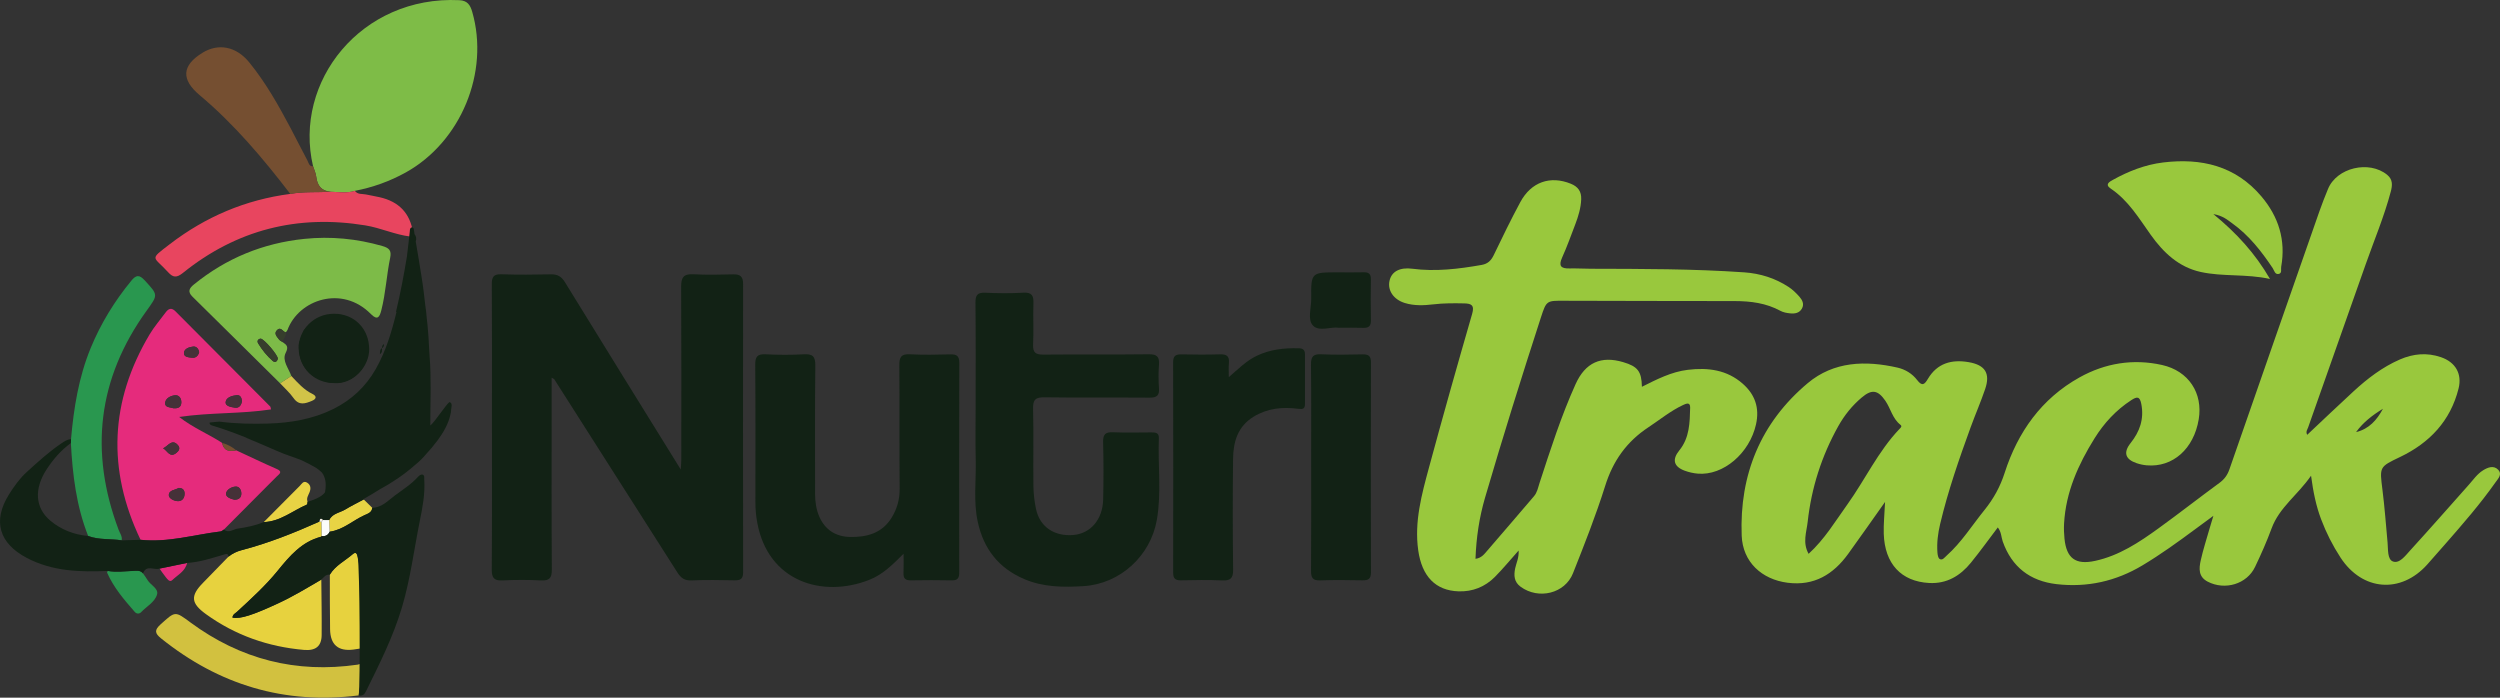 <?xml version="1.0" encoding="UTF-8"?>
<svg id="Layer_1" xmlns="http://www.w3.org/2000/svg" viewBox="0 0 1365.96 381.18">
  <rect x="0" y="0" width="1365.96" height="381.18" fill="#333333" stroke="none"/>
  <defs>
    <style>
      .cls-1 {
        fill: #fbfcfb;
      }

      .cls-2 {
        fill: #453138;
      }

      .cls-3 {
        fill: #e8455f;
      }

      .cls-4 {
        fill: #29974f;
      }

      .cls-5 {
        fill: #7ebc47;
      }

      .cls-6 {
        fill: #7dbb48;
      }

      .cls-7 {
        fill: #122215;
      }

      .cls-8 {
        fill: #d2c13f;
      }

      .cls-9 {
        fill: #f2ece1;
      }

      .cls-10 {
        fill: #363e2c;
      }

      .cls-11 {
        fill: #99c83d;
      }

      .cls-12 {
        fill: #e7d23e;
      }

      .cls-13 {
        fill: #e8d344;
      }

      .cls-14 {
        fill: #754f31;
      }

      .cls-15 {
        fill: #d1c348;
      }

      .cls-16 {
        fill: #e52b7c;
      }
    </style>
  </defs>
  <path class="cls-11" d="M829.79,300.75c-4.84,5.42-8.73,10.17-13.04,14.5-5.38,5.4-12.11,8.1-19.79,7.85-12.57-.4-20.07-8.16-22.07-22.46-2.18-15.6,1.89-30.43,5.88-45.17,7.6-28.08,15.51-56.08,23.6-84.02,1.41-4.85-.62-5.6-4.37-5.68-5.62-.12-11.23-.15-16.84.52-5.22.62-10.47.84-15.6-.74-6.11-1.88-9.52-6.85-8.35-12.14,1.14-5.15,5.72-7.45,12.44-6.58,12.76,1.66,25.37.13,37.94-2.09,3.32-.59,5.13-2.38,6.55-5.33,4.7-9.75,9.42-19.51,14.56-29.03,5.96-11.01,16.35-14.52,27.53-10.01,3.99,1.61,5.89,4.24,5.71,8.58-.2,4.74-1.55,9.19-3.21,13.55-2.32,6.1-4.53,12.27-7.21,18.21-2.08,4.61-.66,6.07,3.99,5.96,3.93-.09,7.86.16,11.8.17,27.91.08,55.82.03,83.68,1.96,8.77.61,16.91,3.17,24.25,7.97,2.16,1.41,4.08,3.28,5.81,5.21,1.63,1.83,2.91,4.08,1.48,6.63-1.38,2.46-3.87,2.86-6.36,2.61-1.83-.18-3.79-.52-5.37-1.38-7.82-4.26-16.29-5.32-24.97-5.34-30.92-.07-61.83-.03-92.75-.17-10.04-.05-10.1-.26-13.18,9.2-10.6,32.64-20.84,65.4-30.48,98.34-3.16,10.79-4.81,21.82-5.24,33.46,3.41-.41,5.02-2.85,6.72-4.79,8.48-9.72,16.78-19.6,25.21-29.37,1.81-2.1,2.23-4.69,3.03-7.15,5.96-18.27,11.81-36.59,19.73-54.13,5.33-11.81,13.9-15.61,26-12.03,7.95,2.35,10.07,5.03,10.24,13.47,8.14-4.06,16.07-8.18,25.09-9.27,11.01-1.33,21.36-.02,30.02,7.61,6.73,5.92,9.23,13.24,7.24,22.17-3.5,15.79-17.91,28.16-31.89,26.94-2.39-.21-4.83-.77-7.08-1.6-6.04-2.23-7.01-6.11-2.94-11.1,5.61-6.88,5.72-15.17,5.92-23.37.08-3.14-2.11-2.25-3.93-1.39-6.82,3.21-12.61,7.99-18.84,12.11-11.93,7.86-19.37,18.36-23.65,32.01-5.08,16.17-11.34,31.99-17.59,47.76-4.42,11.15-18.84,14.56-28.61,7.4-3.63-2.66-3.77-6.18-3-10.03.58-2.88,2.1-5.56,1.91-9.8l.03-.02Z"/>
  <path class="cls-7" d="M301.41,206.37v19.05c0,28.59-.1,57.18.1,85.77.03,4.69-1.34,6.19-6.01,5.94-6.92-.36-13.88-.36-20.79,0-4.66.24-6.05-1.24-6.02-5.94.2-28.78.1-57.55.1-86.33,0-23.17.09-46.34-.08-69.51-.03-4.07.98-5.64,5.31-5.49,8.99.31,17.99.22,26.98.03,3.6-.07,5.74,1.15,7.67,4.29,20.77,33.81,41.71,67.51,63.29,102.36.14-2.65.29-4.16.29-5.68.01-31.39.1-62.79-.08-94.18-.03-5.04,1.29-7.12,6.64-6.83,7.29.4,14.62.23,21.92.05,3.87-.09,5.3,1.39,5.29,5.26-.07,52.51-.08,105.02.01,157.53,0,3.56-1.39,4.46-4.66,4.39-7.87-.16-15.75-.29-23.61.05-3.78.17-5.79-1.42-7.63-4.31-22.4-35.23-44.85-70.42-67.3-105.61-.09-.14-.31-.19-1.42-.85h0Z"/>
  <path class="cls-7" d="M533.07,221.45c0-18.69.11-37.38-.09-56.06-.04-4.12,1.06-5.65,5.35-5.45,6.92.32,13.88.39,20.79-.02,4.74-.28,5.68,1.67,5.53,5.85-.27,7.47.21,14.96-.18,22.42-.24,4.66,1.57,5.6,5.82,5.56,19.11-.19,38.23.06,57.35-.19,4.57-.06,5.94,1.42,5.61,5.76-.33,4.27-.3,8.61,0,12.88.27,3.98-1.26,5.1-5.14,5.07-19.12-.16-38.24.1-57.35-.19-4.96-.07-6.42,1.28-6.3,6.26.34,14.01.01,28.03.18,42.04.05,4.25.53,8.55,1.41,12.71,2.05,9.72,9.89,15.05,20.32,14.23,9.44-.74,16.12-8.43,16.38-19.42.24-10.46.25-20.93-.03-31.39-.11-4.28,1.34-5.51,5.48-5.33,6.92.3,13.87.1,20.8.08,2.19,0,4.28.05,4.17,3.08-.56,14.9,1.49,29.89-1.09,44.7-3.44,19.76-20.14,34.99-40.06,36.21-10.97.68-21.94.64-32.51-3.9-14.07-6.05-22.08-16.6-25.27-31.14-2.46-11.25-.84-22.69-1.12-34.05-.25-9.9-.05-19.81-.05-29.71h0Z"/>
  <path class="cls-7" d="M493.72,302.52c-5.75,5.73-11.18,11.3-18.63,14.25-25.65,10.16-55.46,1.09-61.35-31.28-.68-3.71-1-7.35-1-11.08.01-25.04.11-50.09-.09-75.13-.03-4.39,1.16-5.94,5.67-5.7,6.92.36,13.88.39,20.79,0,4.87-.28,6.43,1.1,6.37,6.17-.28,23.36-.12,46.72-.13,70.08,0,4.32.61,8.58,2.33,12.51,3.16,7.2,9.03,10.89,16.76,11.05,9.16.19,17.51-2.05,22.71-10.5,2.98-4.84,4.47-10.05,4.41-15.92-.22-22.42.02-44.85-.18-67.28-.04-4.46.92-6.39,5.83-6.12,7.29.4,14.62.24,21.92.05,3.46-.09,5.03.73,5.02,4.62-.12,38.13-.09,76.25-.04,114.38,0,2.9-.57,4.55-3.99,4.48-7.49-.17-14.99-.13-22.49-.01-2.89.05-4.09-1-3.97-3.92.15-3.54.04-7.08.04-10.63l.02-.02Z"/>
  <path class="cls-7" d="M671.41,206.05c5.17-4.42,9.48-8.9,15.35-11.69,7.32-3.48,14.99-4.28,22.92-4.07,2.38.06,3.35,1.03,3.34,3.38-.05,8.97-.04,17.94,0,26.91.01,2.84-1.07,3.13-3.84,2.77-8.46-1.11-16.68-.29-24.24,4.33-8.71,5.33-11.09,13.76-11.21,23-.24,20.18-.22,40.37.03,60.55.06,4.75-1.44,6.12-6.05,5.9-7.48-.35-14.99-.2-22.49-.05-3.17.06-4.24-1.11-4.23-4.25.07-38.31.08-76.62-.02-114.93,0-3.68,1.62-4.34,4.77-4.28,6.93.15,13.87.19,20.8-.02,3.55-.11,5.27.89,4.91,4.7-.24,2.56-.05,5.16-.05,7.75h.01Z"/>
  <path class="cls-7" d="M716.39,254.74c0-18.48.12-36.96-.09-55.44-.05-4.35,1.09-5.95,5.64-5.73,7.47.36,14.98.21,22.46.05,3.26-.07,4.68.8,4.67,4.37-.1,38.27-.1,76.54,0,114.81,0,3.67-1.61,4.34-4.76,4.28-7.67-.14-15.36-.25-23.02.04-4.14.16-4.99-1.54-4.96-5.25.14-19.04.07-38.08.07-57.12h0Z"/>
  <path class="cls-11" d="M1209.34,116.97c12.8,10.48,22.78,21.42,30.95,35.45-13.1-2.88-25.72-1.14-37.89-3.83-11.98-2.65-20.34-10.57-27.25-20.27-6.49-9.1-12.26-18.81-21.87-25.27-3.32-2.23-.87-3.66,1.19-4.79,8.57-4.75,17.66-8.3,27.39-9.49,20.84-2.54,39.53,1.78,53.72,18.52,9.44,11.14,13.43,23.94,10.82,38.49-.24,1.35.57,3.45-1.28,3.88-2.14.5-2.5-1.87-3.35-3.15-6.15-9.22-12.92-17.88-22.03-24.43-2.66-1.91-5.17-4.22-10.39-5.11h0Z"/>
  <path class="cls-7" d="M731.49,179.08c-4.23-.7-10.81,2.36-14.16-1.26-3.02-3.27-.86-9.63-.9-14.62-.12-14.4-.04-14.4,14.63-14.4,4.67,0,9.35.1,14.01-.03,2.87-.08,4.02.99,3.97,3.9-.12,7.45-.15,14.91.01,22.36.07,3.27-1.32,4.22-4.35,4.1-4.1-.16-8.22-.04-13.22-.04h0Z"/>
  <path class="cls-11" d="M1365,256.69c-2.49-2.6-5.68-1.33-8.28.28-3.22,1.99-5.36,5.17-7.85,7.96-10.69,12.02-21.3,24.11-32.15,35.99-2.54,2.78-5.76,7.24-9.32,5.84-3.02-1.19-2.53-6.57-2.87-10.28-.89-9.67-1.59-19.36-2.81-28.98-1.57-12.43-1.73-12.38,9.57-17.77,16.23-7.75,27.59-19.74,32.03-37.44,2.03-8.08-1.73-14.44-9.64-17.14-7.63-2.61-15.12-1.92-22.44,1.27-9.57,4.17-17.72,10.43-25.32,17.42-8.47,7.8-16.8,15.75-25.3,23.74-.93-1.73.08-2.85.47-3.94,10.46-29.75,21.03-59.46,31.48-89.21,4.64-13.2,10.11-26.11,13.7-39.67.89-3.34,1.26-6.61-1.93-9.22-9.89-8.11-27.61-3.93-32.36,7.73-1.62,3.97-3.21,7.97-4.63,12.01-16.45,47.03-32.88,94.06-49.22,141.13-1.1,3.17-2.75,5.45-5.46,7.43-11.17,8.18-22.08,16.73-33.3,24.84-10.63,7.69-21.56,14.96-34.71,17.79-10.59,2.28-15.56-1.38-16.66-12.14-.28-2.78-.38-5.61-.22-8.4.98-17.08,7.73-32.12,16.63-46.4,5.22-8.38,11.73-15.44,20.05-20.86,3.09-2.01,4.69-2.29,5.53,2.14,1.56,8.21-.86,15-5.9,21.33-4.09,5.14-2.85,8.87,3.39,10.96,1.76.59,3.63.99,5.47,1.15,14.22,1.23,25.73-8.99,28.4-25.15,2.37-14.29-5.51-26.42-20.03-29.67-15.79-3.53-31.08-1.03-45.1,6.78-20.81,11.6-33.73,29.88-40.89,52.11-2.47,7.67-6.1,14.23-11.07,20.38-6.81,8.42-12.57,17.71-20.76,24.99-1.07.95-2.19,2.66-3.71,1.72-.84-.52-1.12-2.31-1.21-3.56-.39-5.26.28-10.48,1.49-15.56,4.27-17.99,10.32-35.44,16.65-52.8,2.56-7.01,5.55-13.87,7.95-20.94,2.91-8.6-.04-13.14-9.05-14.68-9.33-1.59-17.15.59-22.24,9.12-1.8,3.02-3.11,4.3-5.86.69-2.65-3.47-6.47-5.85-10.74-6.82-17.52-3.98-34.84-3.45-49.09,8.51-25.7,21.57-37.32,49.99-36.06,83.26.54,14.39,10.9,23.96,25.11,25.78,14.46,1.85,24.96-4.56,33.08-15.79,6.53-9.03,12.91-18.16,20.15-28.37-.3,6.72-.88,12.04-.72,17.34.51,16.46,9.55,26.14,24.82,26.95,9.65.51,16.99-3.93,22.8-11.08,5.05-6.2,9.71-12.7,14.7-19.28,1.99,2.51,1.84,5.27,2.69,7.67,4.93,13.95,14.92,21.64,29.44,23.32,16.73,1.93,32.41-1.58,46.87-10.24,9.97-5.97,19.38-12.76,28.7-19.67,3.02-2.24,6.06-4.47,10.09-7.43-.98,3.24-1.59,5.17-2.14,7.12-1.63,5.74-3.49,11.43-4.78,17.25-.98,4.43-1.35,8.96,3.87,11.64,9.44,4.84,21.32,1.33,25.82-8.09,3.3-6.9,6.41-13.92,9.05-21.08,4.23-11.48,14.26-18.2,21.54-28.75,1.23,9.15,2.79,16.6,5.5,23.8,2.78,7.38,6.32,14.36,10.62,20.95,11.9,18.21,32.91,19.88,47.34,3.8,3.37-3.76,6.69-7.57,10.01-11.37,9.49-10.84,18.95-21.7,27.26-33.49,1.41-2,3.92-4.42,1.52-6.93h.03ZM1037.86,234.36c-11.72,12.29-18.81,27.77-28.59,41.4-6.52,9.09-12.25,18.76-21.08,26.85-3.43-6.14-1.12-11.9-.51-17.44,2.03-18.56,7.62-36.07,16.78-52.41,3.33-5.94,7.54-11.15,12.73-15.54,5.53-4.68,8.84-4.16,12.91,1.72,2.95,4.27,3.9,9.77,8.28,13.17,1.06.82.14,1.57-.52,2.26h0ZM1287.31,236.1c3.89-5.38,9.07-9.33,14.69-12.75-3.28,6.15-7.62,11.04-14.69,12.75Z"/>
  <path class="cls-7" d="M182.57,209.32c-10.93-.02-19.22-8.27-19.38-18.97-.16-10.03,8.25-18.91,19.27-18.93,11.29-.03,19.22,8.33,19.27,19.45.04,9.12-8.47,19.23-19.15,18.45h-.01Z"/>
  <path class="cls-5" d="M171.06,90.87C160.14,44.55,197.47-2.47,250.97.1c4.43.21,5.98,2.67,7.04,6.34,9.55,33.1-6.19,71.03-36.28,87.77-8.78,4.88-18.04,8.16-27.84,10.07-4.31,1.37-8.71.64-13.08.49-5.14-.34-7.46-3.32-8.03-8.24-.22-1.93-1.13-3.78-1.72-5.66h0Z"/>
  <path class="cls-16" d="M122.36,289.31c-.63.37-1.23.98-1.89,1.06-14.54,1.76-28.8,6.17-43.68,4.55-18.31-38.3-16.76-75.75,4.97-112.23,2.53-4.24,5.83-8.03,8.77-12.02,1.58-2.14,3.21-2.71,5.36-.55,17.24,17.36,34.52,34.67,51.77,52.01.22.22.19.68.42,1.56-16.35,2.51-32.93,1.59-50.2,4.13,7.75,6.01,16.08,9.33,23.47,14.16.94,4.48,4,4.92,7.74,4.08,7.33,3.4,14.61,6.92,22.01,10.14,3.7,1.61,1.4,2.83.05,4.19-9.59,9.65-19.19,19.29-28.8,28.93h0ZM94.73,223.06c2.53.21,4.26-.53,4.35-3.09.08-2.27-1.18-4.21-3.44-4s-5.03,1.53-5.37,3.87c-.43,2.98,2.76,2.6,4.45,3.22h.01ZM132.22,219.15c-.19-1.86-.92-3.45-2.94-3.23-2.55.28-5.74,1.21-6.01,3.78-.24,2.25,3.04,2.75,5.06,3.05,2.4.36,3.52-1.4,3.89-3.59h0ZM97.61,266.59c-1.79,1.18-5.39,1.09-5.38,4,0,1.69,2.85,3.25,5.1,3.24,2.36-.01,3.51-1.86,3.53-4.07.02-1.77-.83-3.16-3.25-3.17h0ZM128.14,273.06c2.58-.06,3.75-1.37,3.72-3.45-.03-1.96-1.09-3.89-3.16-3.76-2.35.15-5.09,1.83-5.2,3.91-.11,2,2.82,2.84,4.63,3.3h0ZM89.12,244.95c2.34,1.25,3.6,5.46,7.25,2.51,1.45-1.17,2.26-2.6.85-4.23-3.28-3.78-5.33.49-8.1,1.72ZM108.82,192.4c-.36-1.89-1.53-3.23-3.29-3.04-2.13.23-4.84,1.11-5.02,3.38-.2,2.47,2.73,2.52,4.51,2.73,1.96.23,3.3-1.12,3.8-3.07Z"/>
  <path class="cls-6" d="M154.52,186.99c2.16,1.49,3.27,2.44,1.58,5.8-2.15,4.27,1.66,8.46,3.07,12.64-2.04,1.34-4.08,2.67-6.12,4.01-15.95-15.78-31.88-31.6-47.88-47.33-2.86-2.81-1.7-4.67.83-6.72,17.63-14.31,37.75-22.55,60.29-24.87,14.42-1.48,28.58-.13,42.55,3.88,3.61,1.04,5.21,2.3,4.35,6.42-1.98,9.54-2.43,19.35-4.87,28.82-.88,3.43-2,5.68-5.66,1.96-15.74-16.01-39.45-7.9-45.58,8.68-.18.49-.63.88-.95,1.31-1.61-.32-2.65-3.23-4.66-1.33-2.1,1.97-.16,3.65.95,5.19.49.67,1.39,1.04,2.1,1.54h0ZM142.39,185.02c-1.43.17-2.12,1.33-1.34,2.6,2.17,3.57,4.79,6.84,7.95,9.59,1.33,1.16,2.43.32,2.78-1.17.38-1.63-7.44-10.92-9.39-11.03h0Z"/>
  <path class="cls-12" d="M175.77,292.91c-.13.13-.25.33-.4.37-10.57,2.76-17.13,10.53-23.64,18.55-6.61,8.15-14.38,15.2-22.08,22.31-1.02.94-2.56,1.57-2.62,3.31,4.21.9,11.19-1.41,24.91-7.77,8.18-3.79,15.86-8.45,23.62-12.99.08,10.1.28,20.2.19,30.3-.05,6.16-3.35,8.65-9.62,8.11-19.62-1.7-37.55-7.97-53.58-19.53-8.28-5.98-8.65-10-1.54-17.22,4.63-4.71,9.21-9.46,13.81-14.19,2.16-1.75,4.51-2.88,7.27-3.6,14.6-3.81,28.56-9.4,42.32-15.54.41.05.82.11,1.23.16.04,2.58.09,5.16.13,7.73h0Z"/>
  <path class="cls-4" d="M38.71,242.09c.03-.72.06-1.44.1-2.16,1.5-17.08,4.19-33.89,10.79-49.89,5.51-13.37,12.98-25.5,22.14-36.66,2.61-3.18,4.34-3.44,7.31-.21,7.43,8.09,7.4,7.8,1.03,16.63-26.74,37.1-31.27,77.1-15.26,119.7.7,1.86,2.07,3.53,1.68,5.72-6.09-.99-12.41-.13-18.33-2.39-6.47-16.29-8.52-33.41-9.44-50.74h-.02Z"/>
  <path class="cls-3" d="M180.81,104.77c4.37.15,8.77.89,13.08-.49,1.54,2.11,3.96,1.54,6.04,1.97,2.51.53,5.03.95,7.53,1.52,10.6,2.39,16.68,8.86,18.23,19.42-1.35.02-1.72.85-1.66,2.03-8.38-1.03-16.07-4.71-24.41-6.07-37.09-6.06-70.36,2.4-99.65,25.95-3.42,2.75-5.38,2.67-8.17-.42-8.04-8.9-10.52-6.45.98-15.27,19.5-14.96,41.39-24.28,65.81-27.45,7.35-1.36,14.81-.74,22.21-1.18h.01Z"/>
  <path class="cls-14" d="M180.81,104.77c-7.4.44-14.86-.17-22.21,1.18-14.9-19.45-30.67-38.13-49.48-53.93-10.18-8.55-9.91-16.18,1.57-23.22,8.68-5.32,18.4-3.43,25.47,5.25,8.99,11.03,15.94,23.39,22.6,35.92,3.11,5.85,6.02,11.79,9.16,17.62.7,1.31.88,3.38,3.15,3.29.59,1.88,1.5,3.73,1.72,5.66.57,4.92,2.88,7.9,8.03,8.24h-.01Z"/>
  <path class="cls-8" d="M197.51,362.89c.29,5.76-.62,11.41-1.53,17.06-40.43,5.1-76.26-5.69-107.95-31.13-3.49-2.8-3.73-4.56-.29-7.67,8.1-7.31,7.84-7.32,16.29-1.08,27.31,20.16,57.78,27.95,91.41,23.08.45-.12.9-.25,1.35-.37.22.13.46.16.72.11h0Z"/>
  <path class="cls-7" d="M199.83,183.54c2.46,7.94,1.3,16.42-5.69,21.73-6.39,4.85-13.15,5.04-20.11,1.79-7.33-3.41-10.93-10.42-10.79-18.7.05-2.83,2.94-4.28,2.36-7.05,1.43-.05,2.16-.78,2.16-2.22h0c.36-.36.72-.73,1.09-1.1l.02-.02c.36-.36.72-.73,1.09-1.09l.02-.02c.91,0,1.73-.16,2.17-1.09l.04-.02c.36-.36.72-.71,1.08-1.07l.02-.02c1.2,0,2.5.27,3.25-1.09l.09-.05c5.2-.26,10.32.43,15.45,1.14h0c.36.37.73.72,1.09,1.08l.04.04,1.07,1.07.03.03c.36.36.71.72,1.07,1.07l.03.03,1.07,1.07.03.03c.36.35.71.71,1.07,1.06l.05.05,1.04,1.04s.08.08.07.08c-.05.93.17,1.74,1.07,2.21v.02Z"/>
  <path class="cls-12" d="M198.83,352.64c-.14.49-.28.98-.42,1.47-1.81.28-3.62.6-5.44.82-8.21.99-12.49-2.68-12.62-11.12-.16-9.94-.1-19.89-.13-29.84,3.03-5.03,8.32-7.54,12.55-11.22,1.95-1.69,2.39.27,2.7,1.73,1.13,5.36,2.23,10.73,3.34,16.1-.19,1.93,0,3.82.73,5.63,0,6.54-.02,13.09-.03,19.63-1.09,2.17-.71,4.49-.66,6.78l-.02.02Z"/>
  <path class="cls-4" d="M58.89,311.92c4.57.85,9.13.21,13.7,0,2-.09,4.05-.51,5.55,1.37.83,1.21,1.72,2.37,2.47,3.63,1.65,2.78,6.14,4.64,5.2,7.91-1.2,4.16-5.72,6.47-8.71,9.66-.97,1.03-2.46,1-3.45-.13-5.78-6.61-11.51-13.27-15.11-21.42-.1-.24.23-.67.36-1.01h-.01Z"/>
  <path class="cls-13" d="M168.05,274.13c-.12.54-.09,1.43-.38,1.56-7.78,3.35-14.53,9.27-23.55,9.57,6.54-6.59,13.07-13.21,19.65-19.76,1.06-1.06,1.99-3.04,4-1.81,2.03,1.24,2.19,3.14,1.36,5.27-.65,1.65-1.85,3.21-1.08,5.17h0Z"/>
  <path class="cls-13" d="M203.4,277.44c-.2,2.53-2.35,3.19-4.11,3.98-6.46,2.89-11.82,8.11-19.17,9.1-.09-2.13-.17-4.26-.26-6.39,1.79-3.68,5.83-3.97,8.84-5.8,3.25-1.97,6.68-3.64,10.03-5.44,1.56,1.52,3.12,3.04,4.67,4.56h0Z"/>
  <path class="cls-15" d="M153.06,209.43c2.04-1.34,4.08-2.67,6.12-4.01,3.49,3.71,6.83,7.55,11.58,9.85,2.34,1.13,2.25,2.7-.33,3.76-3.65,1.5-7.05,2.71-10.04-1.52-2.08-2.95-4.86-5.4-7.33-8.07h0Z"/>
  <path class="cls-16" d="M87.14,310.65c5.03-1.04,10.06-2.07,15.09-3.11-.98,4.62-5.14,6.57-8.13,9.44-1.37,1.31-2.6-.47-3.47-1.55-1.24-1.53-2.33-3.18-3.48-4.78h0Z"/>
  <path class="cls-10" d="M154.52,186.99c-.71-.51-1.62-.87-2.1-1.54-1.12-1.54-3.05-3.22-.95-5.19,2.01-1.89,3.06,1.01,4.66,1.33.55,2.13-1.61,3.44-1.61,5.4Z"/>
  <path class="cls-7" d="M192.08,174.65c-5.12-.72-10.25-1.4-15.45-1.14,5.4-2.97,10.51-2.16,15.45,1.14Z"/>
  <path class="cls-14" d="M129.09,246.06c-3.74.84-6.8.4-7.74-4.08,2.89.78,5.44,2.18,7.74,4.08Z"/>
  <path class="cls-7" d="M208.72,190.2c-.02,1.23.25,2.56-1.16,3.29.11-1.2-.1-2.51,1.16-3.29Z"/>
  <path class="cls-7" d="M176.55,173.56c-.75,1.36-2.05,1.08-3.25,1.09.78-1.26,2.04-1.1,3.25-1.09Z"/>
  <path class="cls-7" d="M167.76,179.09c0,1.44-.73,2.18-2.16,2.22.36-1.1,1.14-1.78,2.16-2.22Z"/>
  <path class="cls-7" d="M172.15,175.76c-.44.93-1.26,1.1-2.17,1.09.46-.88,1.26-1.09,2.17-1.09Z"/>
  <path class="cls-7" d="M199.83,183.54c-.89-.48-1.11-1.28-1.07-2.21.91.47,1.05,1.31,1.07,2.21Z"/>
  <path class="cls-7" d="M209.8,188c.02.92-.17,1.74-1.08,2.2.03-.9.19-1.73,1.08-2.2Z"/>
  <path class="cls-7" d="M168.86,177.98c-.36.37-.72.73-1.09,1.1.36-.37.72-.73,1.09-1.1Z"/>
  <path class="cls-7" d="M195.39,177.95c-.36-.36-.71-.72-1.07-1.07.36.36.71.72,1.07,1.07Z"/>
  <path class="cls-7" d="M169.96,176.88c-.36.36-.72.73-1.09,1.09.36-.36.72-.73,1.09-1.09Z"/>
  <path class="cls-7" d="M194.29,176.85l-1.07-1.07,1.07,1.07Z"/>
  <path class="cls-7" d="M193.18,175.74c-.36-.36-.73-.71-1.09-1.07.36.36.73.71,1.09,1.07Z"/>
  <path class="cls-7" d="M173.27,174.67c-.36.36-.72.71-1.08,1.07.36-.36.72-.71,1.08-1.07Z"/>
  <path class="cls-7" d="M198.69,181.24l-1.04-1.04,1.04,1.04Z"/>
  <path class="cls-7" d="M197.59,180.15c-.36-.35-.71-.71-1.07-1.06.36.35.71.71,1.07,1.06Z"/>
  <path class="cls-7" d="M196.5,179.06l-1.07-1.07,1.07,1.07Z"/>
  <path class="cls-9" d="M196.79,362.77c-.45.13-.9.25-1.35.37.45-.13.9-.25,1.35-.37Z"/>
  <path class="cls-1" d="M179.87,284.12c.09,2.13.17,4.26.26,6.39-.86,1.88-2.33,2.64-4.35,2.4-.04-2.58-.09-5.16-.13-7.73.32-.36.65-.72.97-1.08,1.09,0,2.17.01,3.26.02h0Z"/>
  <path class="cls-9" d="M176.61,284.1c-.32.36-.65.72-.97,1.08-.41-.05-.82-.11-1.23-.16.27-1.42.66-2.54,2.2-.92h0Z"/>
  <path class="cls-2" d="M94.73,223.06c-1.69-.62-4.89-.25-4.45-3.22.34-2.34,3.1-3.67,5.37-3.87,2.25-.2,3.51,1.73,3.44,4-.09,2.57-1.81,3.3-4.35,3.09h-.01Z"/>
  <path class="cls-2" d="M132.22,219.15c-.37,2.19-1.49,3.95-3.89,3.59-2.02-.3-5.3-.8-5.06-3.05.27-2.57,3.46-3.5,6.01-3.78,2.02-.22,2.75,1.37,2.94,3.23h0Z"/>
  <path class="cls-2" d="M97.61,266.59c2.42.01,3.26,1.4,3.25,3.17-.02,2.21-1.16,4.05-3.53,4.07-2.25.01-5.09-1.55-5.1-3.24-.01-2.91,3.59-2.82,5.38-4h0Z"/>
  <path class="cls-2" d="M128.14,273.06c-1.81-.45-4.73-1.3-4.63-3.3.11-2.08,2.85-3.76,5.2-3.91,2.07-.13,3.13,1.8,3.16,3.76.03,2.08-1.14,3.39-3.72,3.45h-.01Z"/>
  <path class="cls-2" d="M89.12,244.95c2.77-1.22,4.81-5.49,8.1-1.72,1.42,1.63.6,3.06-.85,4.23-3.65,2.95-4.91-1.27-7.25-2.51Z"/>
  <path class="cls-2" d="M108.82,192.4c-.49,1.96-1.83,3.3-3.8,3.07-1.79-.21-4.71-.26-4.51-2.73.18-2.27,2.9-3.15,5.02-3.38,1.76-.19,2.93,1.14,3.29,3.04Z"/>
  <path class="cls-10" d="M142.39,185.02c1.96.11,9.77,9.4,9.39,11.03-.35,1.49-1.45,2.32-2.78,1.17-3.16-2.75-5.78-6.02-7.95-9.59-.78-1.28-.09-2.43,1.34-2.6h0Z"/>
  <g>
    <path class="cls-7" d="M230.74,259.28c-.65-.14-1.72.55-2.27,1.16-3.7,4.14-8.39,7.08-12.78,10.33-3.73,2.77-7.05,6.59-12.29,6.66-.2,2.53-2.35,3.19-4.11,3.98-6.46,2.89-11.82,8.11-19.17,9.1-.86,1.88-2.33,2.64-4.35,2.4-.13.13-.25.33-.4.37-10.57,2.76-17.13,10.53-23.64,18.55-6.61,8.15-14.38,15.2-22.08,22.31-1.02.94-2.56,1.57-2.62,3.31,4.21.9,11.19-1.41,24.91-7.77,8.18-3.79,15.86-8.45,23.62-12.99,1.35-1.24,2.42-2.97,4.65-2.7,3.03-5.02,8.32-7.54,12.55-11.22,1.95-1.69,2.39.27,2.7,1.73,1.12,5.33,1.44,69.79.53,75.44,1.95.49,3.09-.44,3.92-2.12,7.46-15.08,15.02-30.1,19.82-46.34,4.51-15.27,6.46-31.06,9.6-46.6,1.5-7.46,3.01-15.07,2.48-22.82-.07-1.05.29-2.47-1.06-2.77h0Z"/>
    <path class="cls-7" d="M245.74,219.72c-1.01-.31-7.82,10.46-10.62,12.79-.02-5.58.09-11.08.14-16.53.02-1.21.03-2.43.03-3.64.02-6.04-.09-12.03-.59-17.96-.33-7.18-.77-14.36-1.62-21.51-.02-.13-.03-.26-.05-.39-.11-1.62-.28-3.24-.56-4.85-.63-5.5-1.25-11-2.15-16.45-1.05-6.37-2-12.75-3.15-19.1,0-.05-.02-.09-.02-.14.47-1.5.3-2.86-.66-3.98-.12-.81-.25-1.63-.35-2.45-.07-.59-.27-1.35-1.1-1.28-.74.06-.96.72-1.07,1.36-.06.34-.05.69-.09,1.04-.52,4.46-.95,8.93-1.53,13.38-1.67,10.15-3.57,20.25-5.97,30.27.09.08.17.17.24.25-2.62,10.78-5.76,21.32-11.3,31.07-5.54,9.76-13.38,17.02-23.31,21.92-11.16,5.51-23.25,7.55-35.55,7.91-8.87.26-17.77.09-26.6-1.07-1.71.18-3.41.34-5.13.47-.05,0-.1,0-.15,0-.01.04-.03.08-.04.12-.23,1.07.98,1.45,1.8,1.7,6.22,1.84,12.27,4.13,18.29,6.52,0,.02-.02.05-.03.08,5.69,2.41,11.42,4.75,17.06,7.28,4.24,1.9,8.76,3.2,13.08,4.93,2.73,1.28,5.42,2.67,8.04,4.2,1.1.77,2.16,1.63,3.16,2.6.45.61.83,1.28,1.14,2.03,1.17,2.86,1,5.75.5,8.67-.72.96-1.7,1.83-2.96,2.55-2.11,1.2-4.28,2-6.57,2.63-.12.54-.09,1.43-.38,1.56-7.78,3.35-14.53,9.27-23.55,9.57-4.57,1.86-9.36,2.85-14.22,3.54-2.49.36-4.87,2.71-7.54.52-.63.37-1.23.98-1.89,1.06-14.54,1.76-28.8,6.17-43.68,4.55-3.43.1-6.87.2-10.3.3-6.09-.99-12.41-.13-18.33-2.39-7.64-.69-14.61-3.38-20.46-8.2-8.6-7.09-9.27-17.63-1.98-28.59,3.54-5.32,7.73-10.17,12.99-13.95.03-.72.06-1.44.1-2.16-2.13.08-3.76,1.27-5.44,2.41-6.69,4.54-12.62,9.99-18.59,15.39-3.99,3.6-7.09,7.95-9.9,12.45-9.05,14.5-5.34,26.7,9.79,34.65,14.03,7.37,29,7.75,44.22,7.1,4.57.85,9.13.21,13.7,0,2-.09,4.05-.51,5.55,1.37,1.81-4.98,6.03-1.66,9-2.63,5.03-1.04,10.06-2.07,15.09-3.11,6.9-.43,13.42-2.6,19.98-4.53,1.4-.41,2.44-.88,2.61,1.14,2.16-1.75,4.51-2.88,7.27-3.6,14.6-3.81,28.56-9.4,42.32-15.54.27-1.42.66-2.54,2.2-.92,1.09,0,2.17.01,3.26.02.72-1.48,1.81-2.41,3.04-3.11.51-.25,1.01-.5,1.52-.75,1.44-.63,2.96-1.13,4.28-1.94,3.25-1.97,6.68-3.64,10.03-5.44.08-.13.16-.28.23-.43,2.86-1.63,5.69-3.32,8.47-5.08,6.91-3.73,13.34-8.07,19.16-13.2,2.12-1.72,4.12-3.59,5.9-5.72,2.35-2.5,4.58-5.15,6.67-7.98,3.04-4.13,5.68-8.62,6.87-13.68.19-.8.46-1.88.44-2.84.11-.64.2-1.29.26-1.95.09-.96.07-1.93-.99-2.25v-.07Z"/>
  </g>
</svg>